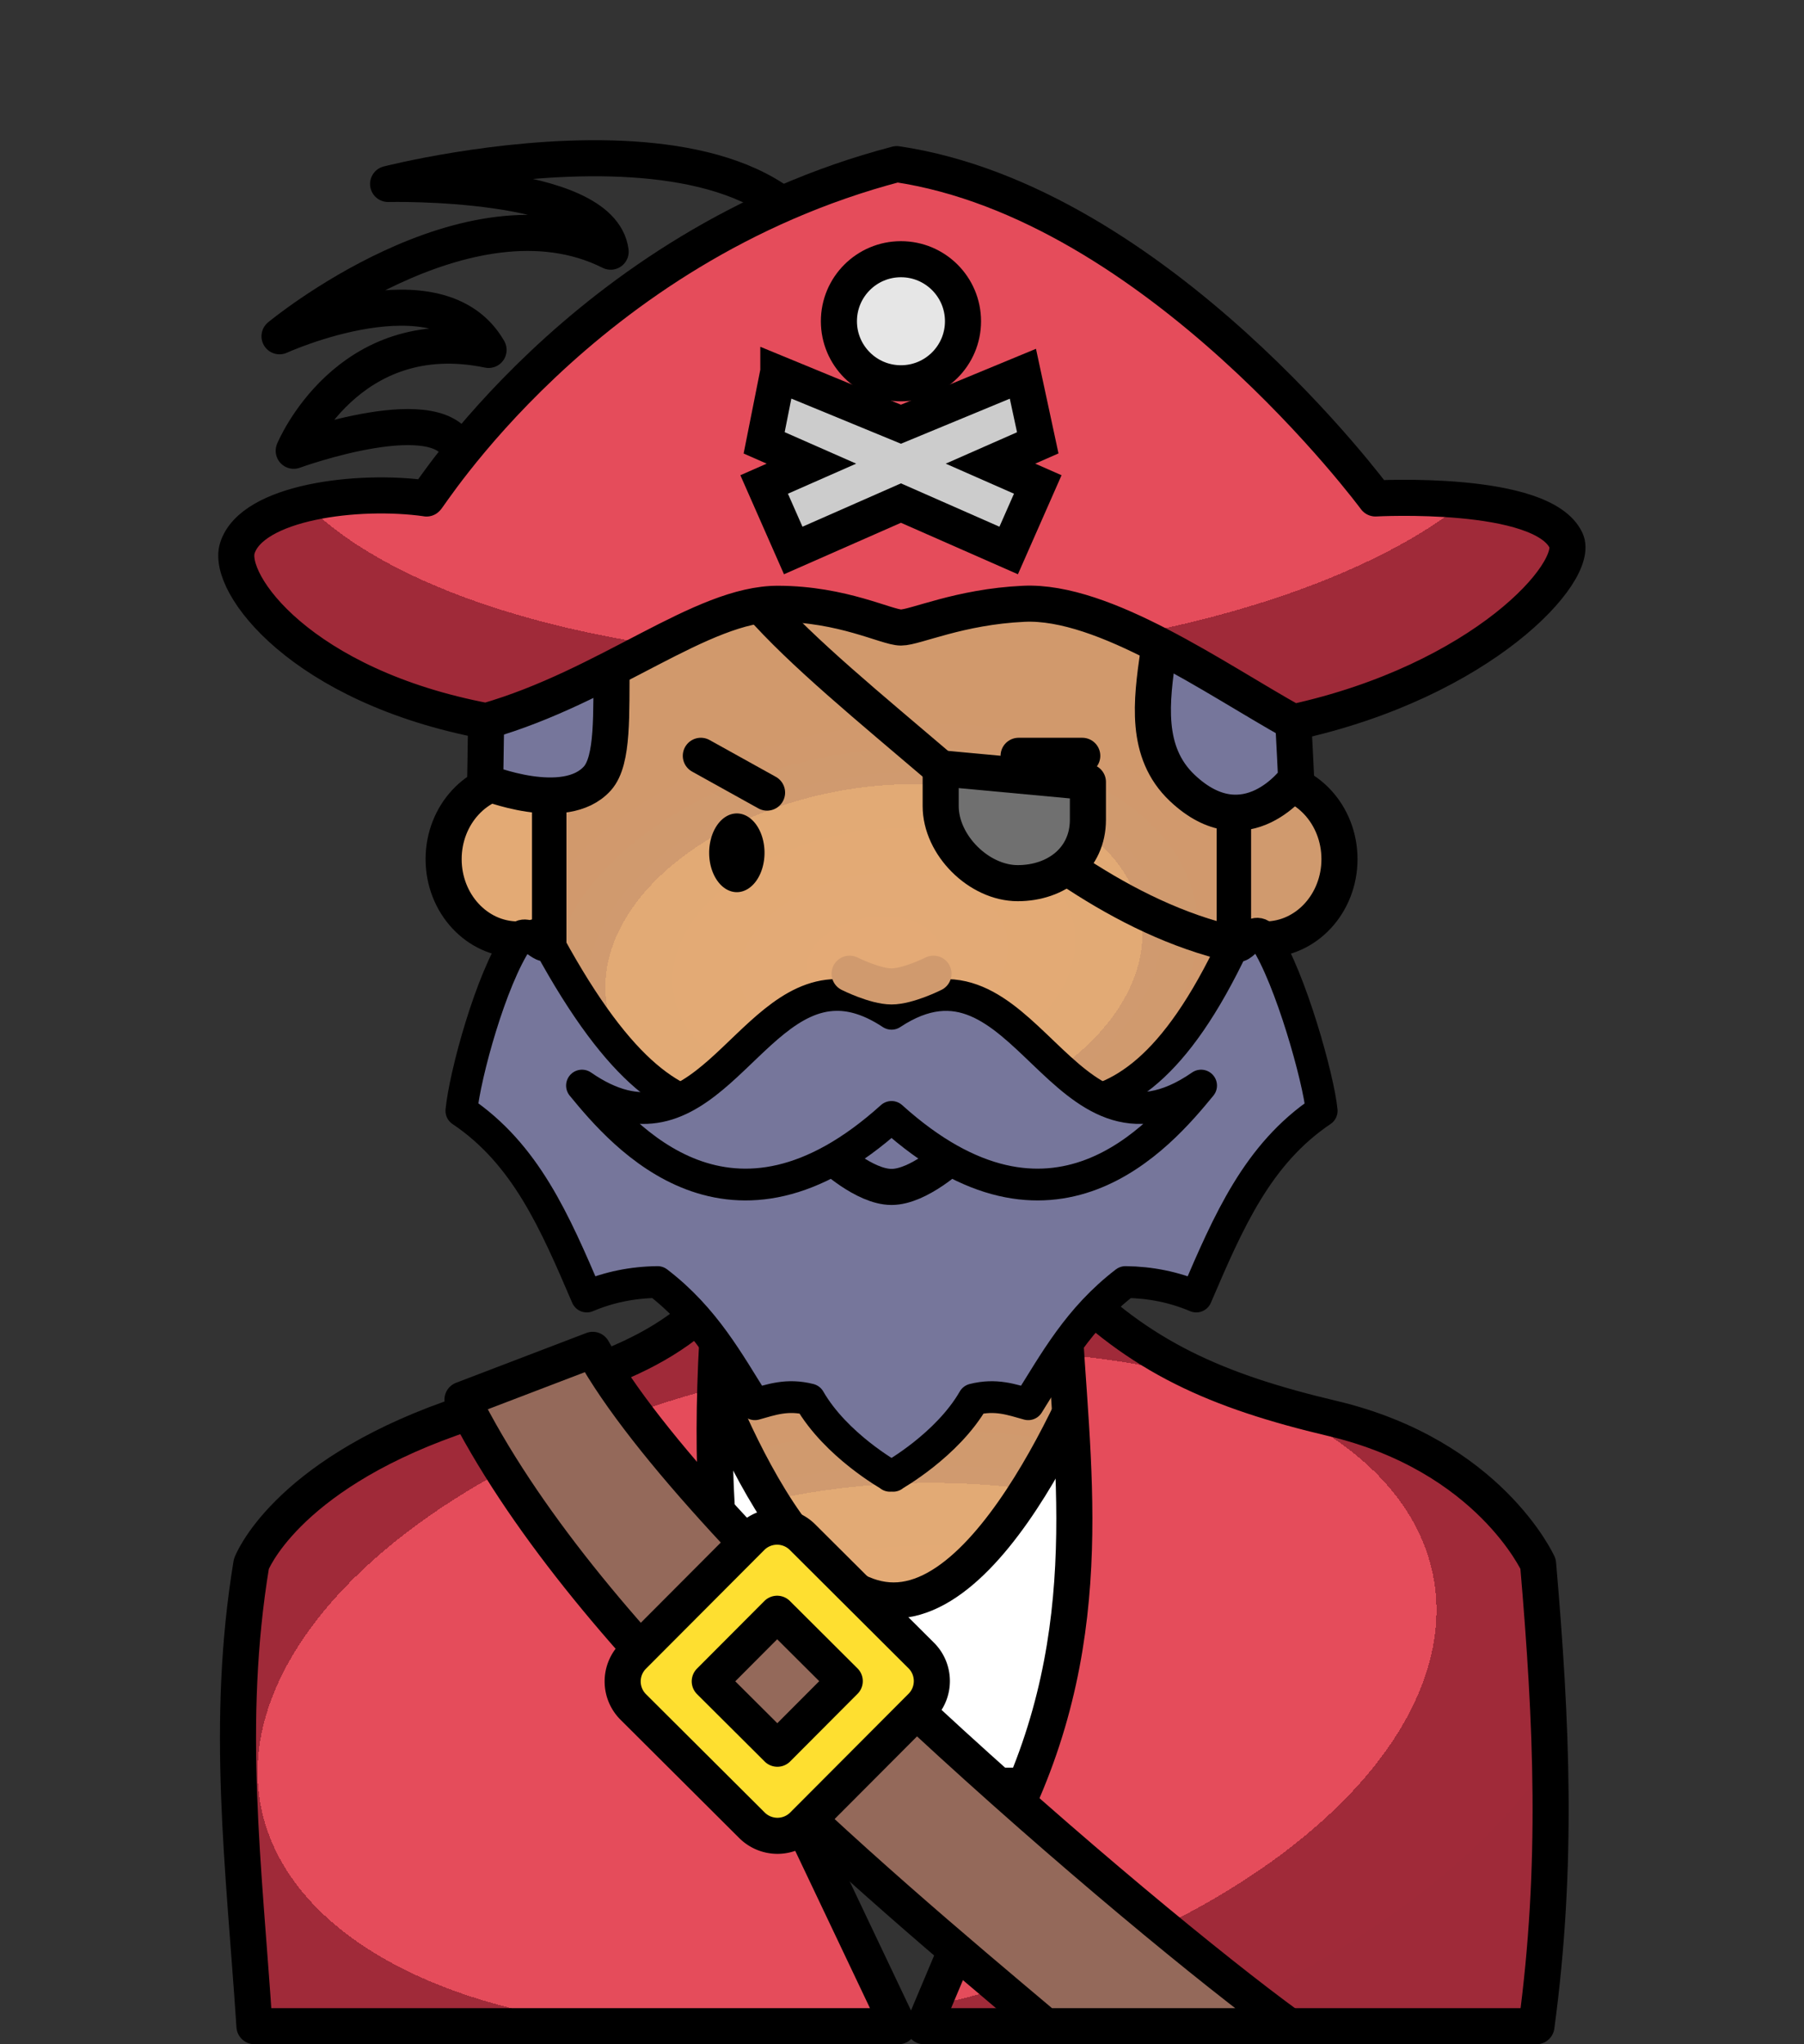 <?xml version="1.0" encoding="UTF-8" standalone="no"?>
<svg
   xmlns:osb="http://www.openswatchbook.org/uri/2009/osb"
   xmlns:dc="http://purl.org/dc/elements/1.1/"
   xmlns:cc="http://creativecommons.org/ns#"
   xmlns:rdf="http://www.w3.org/1999/02/22-rdf-syntax-ns#"
   xmlns:svg="http://www.w3.org/2000/svg"
   xmlns="http://www.w3.org/2000/svg"
   xmlns:xlink="http://www.w3.org/1999/xlink"
   xmlns:sodipodi="http://sodipodi.sourceforge.net/DTD/sodipodi-0.dtd"
   xmlns:inkscape="http://www.inkscape.org/namespaces/inkscape"
   width="150mm"
   height="170mm"
   viewBox="0 0 150 170"
   version="1.1"
   id="svg3147"
   inkscape:version="1.0 (4035a4fb49, 2020-05-01)"
   sodipodi:docname="pirate3.svg">
  <rect x="0" y="0" width="150" height="170" fill="#333333" stroke="none"/>
  <defs
     id="defs3141">
    <pattern
       patternUnits="userSpaceOnUse"
       width="8.713"
       height="7.611"
       patternTransform="translate(-2054.333,1959.279)"
       id="carreau-pt">
      <rect
         style="fill:#800000;fill-opacity:1;stroke:none;stroke-width:1.086;stroke-linecap:round;stroke-linejoin:round;stroke-miterlimit:4;stroke-dasharray:none;stop-color:#000000"
         id="rect119919"
         width="8.713"
         height="7.611"
         x="-2.2737368e-13"
         y="6.2746067e-06" />
      <path
         style="fill:#800000;stroke:#c11a1a;stroke-width:1.81;stroke-linecap:butt;stroke-linejoin:miter;stroke-miterlimit:4;stroke-dasharray:none;stroke-opacity:1"
         d="M 3.075,7.611 V 0"
         id="path119921" />
      <path
         style="fill:#c11a1a;fill-opacity:1;stroke:#c11a1a;stroke-width:1.81;stroke-linecap:butt;stroke-linejoin:miter;stroke-miterlimit:4;stroke-dasharray:none;stroke-opacity:1"
         d="M 1.3287401e-5,4.79 H 8.713"
         id="path119923" />
    </pattern>
    <pattern
       patternUnits="userSpaceOnUse"
       width="85"
       height="85"
       patternTransform="translate(-1862,1832)"
       id="pattern115842">
      <rect
         style="fill:#800000;fill-opacity:1;stroke:none;stroke-width:11.339;stroke-linecap:round;stroke-linejoin:round;stroke-miterlimit:4;stroke-dasharray:none;stop-color:#000000"
         id="rect104700"
         width="85"
         height="85"
         x="3.4178149e-05"
         y="0" />
      <path
         style="fill:#800000;stroke:#c11a1a;stroke-width:18.898;stroke-linecap:butt;stroke-linejoin:miter;stroke-miterlimit:4;stroke-dasharray:none;stroke-opacity:1"
         d="M 30,85 V 1.0187008e-5"
         id="path104779" />
      <path
         style="fill:#c11a1a;fill-opacity:1;stroke:#c11a1a;stroke-width:18.898;stroke-linecap:butt;stroke-linejoin:miter;stroke-miterlimit:4;stroke-dasharray:none;stroke-opacity:1"
         d="M 0,53.5 H 85"
         id="path107256" />
    </pattern>
    <pattern
       id="carreau-vert"
       patternTransform="translate(-4914.837,100.067)"
       height="8.541"
       width="9.515"
       patternUnits="userSpaceOnUse">
      <rect
         style="color:#000000;overflow:visible;fill:url(#linearGradient4920);fill-opacity:1;stroke:#3d662c;stroke-width:1.355;stroke-linecap:square;stroke-linejoin:miter;stroke-miterlimit:4;stroke-dasharray:none;stroke-opacity:1;stop-color:#000000"
         id="rect4918"
         width="8.16"
         height="7.186"
         x="0.678"
         y="0.678" />
    </pattern>
    <linearGradient
       y2="37.991"
       x2="-1234.215"
       y1="37.991"
       x1="-1248.374"
       gradientTransform="matrix(0.963,0,0,0.848,1201.063,-26.799)"
       gradientUnits="userSpaceOnUse"
       id="linearGradient4920"
       xlink:href="#linearGradient4905"
       inkscape:collect="always" />
    <linearGradient
       osb:paint="solid"
       id="linearGradient4905">
      <stop
         id="stop4903"
         offset="0"
         style="stop-color:#3f9320;stop-opacity:1;" />
    </linearGradient>
    <pattern
       id="pattern115842-0-4"
       patternTransform="translate(-1862,1832)"
       height="85"
       width="85"
       patternUnits="userSpaceOnUse">
      <rect
         y="0"
         x="3.4178149e-05"
         height="85"
         width="85"
         id="rect104700-3-5"
         style="fill:#800000;fill-opacity:1;stroke:none;stroke-width:11.339;stroke-linecap:round;stroke-linejoin:round;stroke-miterlimit:4;stroke-dasharray:none;stop-color:#000000" />
      <path
         id="path104779-9-5"
         d="M 30,85 V 1.0187008e-5"
         style="fill:#800000;stroke:#c11a1a;stroke-width:18.898;stroke-linecap:butt;stroke-linejoin:miter;stroke-miterlimit:4;stroke-dasharray:none;stroke-opacity:1" />
      <path
         id="path107256-5-6"
         d="M 0,53.5 H 85"
         style="fill:#c11a1a;fill-opacity:1;stroke:#c11a1a;stroke-width:18.898;stroke-linecap:butt;stroke-linejoin:miter;stroke-miterlimit:4;stroke-dasharray:none;stroke-opacity:1" />
    </pattern>
    <linearGradient
       inkscape:collect="always"
       id="linearGradient228518">
      <stop
         style="stop-color:#e4aa76;stop-opacity:1"
         offset="0"
         id="stop228510" />
      <stop
         id="stop228512"
         offset="0.707"
         style="stop-color:#e2aa75;stop-opacity:1" />
      <stop
         id="stop228514"
         offset="0.707"
         style="stop-color:#d09a6f;stop-opacity:1" />
      <stop
         style="stop-color:#d1996c;stop-opacity:1"
         offset="1"
         id="stop228516" />
    </linearGradient>
    <linearGradient
       id="linearGradient3789"
       inkscape:collect="always">
      <stop
         id="stop3785"
         offset="0"
         style="stop-color:#e54c5b;stop-opacity:1" />
      <stop
         style="stop-color:#e54c5b;stop-opacity:1"
         offset="0.63"
         id="stop3795" />
      <stop
         style="stop-color:#a02a39;stop-opacity:1"
         offset="0.63"
         id="stop3793" />
      <stop
         id="stop3787"
         offset="1"
         style="stop-color:#9f2a39;stop-opacity:1" />
    </linearGradient>
    <radialGradient
       inkscape:collect="always"
       xlink:href="#linearGradient228518"
       id="radialGradient5228-3-1"
       cx="-18.303"
       cy="-143.62"
       fx="-18.303"
       fy="-143.62"
       r="51.556"
       gradientTransform="matrix(1,0,0,0.572,95.711,226.321)"
       gradientUnits="userSpaceOnUse" />
    <radialGradient
       inkscape:collect="always"
       xlink:href="#linearGradient3789"
       id="radialGradient3918-3"
       gradientUnits="userSpaceOnUse"
       gradientTransform="matrix(1.5,-0.296,0.161,0.817,130.718,274.996)"
       cx="-21.698"
       cy="-172.317"
       fx="-21.698"
       fy="-172.317"
       r="51.556" />
    <radialGradient
       inkscape:collect="always"
       xlink:href="#linearGradient228518"
       id="radialGradient1872-4-64-5-4-4-0"
       cx="-211.76"
       cy="159.1"
       fx="-211.76"
       fy="159.1"
       r="29.964"
       gradientTransform="matrix(1.047,-0.181,0.12,0.668,182.383,-386.072)"
       gradientUnits="userSpaceOnUse" />
    <radialGradient
       inkscape:collect="always"
       xlink:href="#linearGradient3789"
       id="radialGradient3916-1"
       gradientUnits="userSpaceOnUse"
       gradientTransform="matrix(1.466,-0.047,0.02,0.63,14.279,-106.298)"
       cx="-17.984"
       cy="-292.264"
       fx="-17.984"
       fy="-292.264"
       r="58.07" />
  </defs>
  <sodipodi:namedview
     inkscape:snap-smooth-nodes="true"
     inkscape:object-paths="true"
     id="base"
     pagecolor="#ffffff"
     bordercolor="#666666"
     borderopacity="1.0"
     inkscape:pageopacity="0.0"
     inkscape:pageshadow="2"
     inkscape:zoom="0.35"
     inkscape:cx="456.37489"
     inkscape:cy="-188.16975"
     inkscape:document-units="mm"
     inkscape:current-layer="layer1"
     inkscape:document-rotation="0"
     showgrid="false"
     inkscape:window-width="1920"
     inkscape:window-height="1017"
     inkscape:window-x="-8"
     inkscape:window-y="-8"
     inkscape:window-maximized="1" />
  <g
     inkscape:label="Calque 1"
     inkscape:groupmode="layer"
     id="layer1">
    <path
       style="mix-blend-mode:normal;fill:#000000;fill-opacity:0;fill-rule:evenodd;stroke:#000000;stroke-width:3;stroke-linecap:round;stroke-linejoin:round;stroke-miterlimit:4;stroke-dasharray:none;stroke-opacity:1"
       d="M 69.754,26.715 C 69.231,5.833 32.27,15.299 32.27,15.299 c 0,0 17.745,-0.42 18.505,5.631 -11.847,-5.953 -27.533,7.034 -27.533,7.034 0,0 13.264,-6.042 17.381,1.137 C 28.886,26.663 24.422,37.486 24.422,37.486 c 0,0 12.577,-4.58 13.853,0.227 z"
       id="path4076"
       sodipodi:nodetypes="cccccccc" />
    <path
       sodipodi:nodetypes="cccccccsccc"
       d="m 61.657,90.898 v 14.325 c -5.824,8.507 -14.888,9.956 -24.19,13.267 -13.88,4.94 -13.392,12.097 -13.392,12.097 v 16.325 H 124.186 v -16.325 c 0,0 -0.371,-9.014 -13.392,-12.097 C 100.713,116.103 94.075,112.538 87.359,105.223 V 90.898 Z"
       style="mix-blend-mode:normal;fill:url(#radialGradient5228-3-1);fill-opacity:1;stroke:#000000;stroke-width:3;stroke-linecap:round;stroke-linejoin:round;stroke-miterlimit:4;stroke-dasharray:none;stroke-opacity:1;stop-color:#000000"
       id="rect8920-8-3-5-26-6-8" />
    <path
       id="rect8920-8-3-5-26-6-2-3"
       style="mix-blend-mode:normal;fill:#ffffff;fill-opacity:1;stroke:#000000;stroke-width:3;stroke-linecap:round;stroke-linejoin:round;stroke-miterlimit:4;stroke-dasharray:none;stroke-opacity:1;stop-color:#000000"
       d="m 57.411,109.878 c -5.547,4.573 -12.672,6.024 -19.944,8.612 -13.88,4.94 -13.392,12.097 -13.392,12.097 v 17.913 H 124.186 v -17.913 c 0,0 -0.372,-9.014 -13.392,-12.097 -7.66,-1.813 -13.332,-4.31 -18.56,-8.612 0,0 -8.267,23.217 -17.93,23.217 -9.662,0 -16.894,-23.217 -16.894,-23.217 z"
       sodipodi:nodetypes="csccccsczc" />
    <path
       id="rect8920-8-3-5-26-2-5-6"
       style="mix-blend-mode:normal;fill:url(#radialGradient3918-3);fill-opacity:1;stroke:#000000;stroke-width:3;stroke-linecap:round;stroke-linejoin:round;stroke-miterlimit:4;stroke-dasharray:none;stroke-opacity:1;stop-color:#000000"
       d="m 88.343,106.265 c 0.278,12.679 3.361,26.613 -3.019,42.042 L 76.825,168.5 h 50.928 c 1.806,-13.361 1.278,-25.185 0.137,-38.442 0,0 -4.075,-9.014 -17.096,-12.097 -9.589,-2.27 -16.063,-5.08 -22.451,-11.696 z m -28.425,1.192 c -5.804,6.564 -14.029,7.506 -22.451,10.504 -13.88,4.94 -16.567,12.097 -16.567,12.097 -2.189,13.288 -0.616,25.16 0.258,38.442 h 53.551 l -9.499,-20 c -3.801,-7.913 -7.067,-18.79 -5.292,-41.042 z"
       sodipodi:nodetypes="cccccsccsccccc" />
    <path
       style="mix-blend-mode:normal;fill:#94695a;fill-opacity:1;fill-rule:evenodd;stroke:#000000;stroke-width:3;stroke-linecap:round;stroke-linejoin:round;stroke-miterlimit:4;stroke-dasharray:none;stroke-opacity:1"
       d="m 38.455,116.395 10.829,-4.141 C 58.018,128.039 94.71,159.429 107.183,168.5 H 86.924 C 72.173,156.076 48.352,136.157 38.455,116.395 Z"
       id="path3839-8"
       sodipodi:nodetypes="ccccc" />
    <path
       id="path3848-2"
       d="m 52.649,137.711 a 3,3 0 0 0 0.007,4.243 l 9.87,9.838 a 3,3 0 0 0 4.243,-0.007 l 9.838,-9.87 a 3,3 0 0 0 -0.007,-4.243 l -9.87,-9.838 a 3,3 0 0 0 -4.243,0.007 z m 6.367,2.111 5.602,-5.621 5.621,5.602 -5.602,5.621 z"
       style="color:#000000;font-style:normal;font-variant:normal;font-weight:normal;font-stretch:normal;font-size:medium;line-height:normal;font-family:sans-serif;font-variant-ligatures:normal;font-variant-position:normal;font-variant-caps:normal;font-variant-numeric:normal;font-variant-alternates:normal;font-variant-east-asian:normal;font-feature-settings:normal;font-variation-settings:normal;text-indent:0;text-align:start;text-decoration:none;text-decoration-line:none;text-decoration-style:solid;text-decoration-color:#000000;letter-spacing:normal;word-spacing:normal;text-transform:none;writing-mode:lr-tb;direction:ltr;text-orientation:mixed;dominant-baseline:auto;baseline-shift:baseline;text-anchor:start;white-space:normal;shape-padding:0;shape-margin:0;inline-size:0;clip-rule:nonzero;display:inline;overflow:visible;visibility:visible;isolation:auto;mix-blend-mode:normal;color-interpolation:sRGB;color-interpolation-filters:linearRGB;solid-color:#000000;solid-opacity:1;vector-effect:none;fill:#fedf30;fill-opacity:1;fill-rule:nonzero;stroke:#000000;stroke-width:3;stroke-linecap:round;stroke-linejoin:round;stroke-miterlimit:4;stroke-dasharray:none;stroke-dashoffset:0;stroke-opacity:1;color-rendering:auto;image-rendering:auto;shape-rendering:auto;text-rendering:auto;enable-background:accumulate;stop-color:#000000" />
    <g
       id="g3971-5"
       transform="translate(92.897,321.334)"
       style="mix-blend-mode:normal">
      <ellipse
         ry="6.679"
         rx="6.176"
         cy="-249.887"
         cx="-49.834"
         id="path861-2-70-6-6-2-0-4"
         style="color:#000000;overflow:visible;mix-blend-mode:normal;fill:#e3aa75;fill-opacity:1;stroke:#000000;stroke-width:3;stroke-linecap:round;stroke-miterlimit:4;stroke-dasharray:none;stroke-opacity:1;stop-color:#000000" />
      <ellipse
         style="color:#000000;overflow:visible;mix-blend-mode:normal;fill:#d09a6e;fill-opacity:1;stroke:#000000;stroke-width:3;stroke-linecap:round;stroke-miterlimit:4;stroke-dasharray:none;stroke-opacity:1;stop-color:#000000"
         id="path861-0-6-5-2-8-5-2-2"
         cx="12.302"
         cy="-249.887"
         rx="6.176"
         ry="6.679" />
      <path
         id="rect1621-9-52-22-2-3-5"
         style="mix-blend-mode:normal;fill:url(#radialGradient1872-4-64-5-4-4-0);fill-opacity:1;stroke:#000000;stroke-width:2.863;stroke-linecap:round;stroke-linejoin:round;stop-color:#000000"
         d="m -18.766,-285.429 c 15.769,0 28.464,12.695 28.464,28.464 v 14.157 c 0,15.769 -12.695,28.464 -28.464,28.464 -15.769,0 -28.464,-12.695 -28.464,-28.464 v -14.157 c 0,-15.769 12.695,-28.464 28.464,-28.464 z"
         sodipodi:nodetypes="ssszsss" />
      <g
         id="g2407-6-9-70-9-3-9"
         transform="translate(190.97,-391.564)"
         style="mix-blend-mode:normal">
        <path
           sodipodi:arc-type="arc"
           sodipodi:open="true"
           sodipodi:end="6.2442187"
           sodipodi:start="0"
           sodipodi:ry="3.2740517"
           sodipodi:rx="2.3012009"
           sodipodi:cy="141.14864"
           sodipodi:cx="-222.59987"
           sodipodi:type="arc"
           id="path984-6-3-5-22-0-1-7"
           style="color:#000000;overflow:visible;fill:#000000;fill-opacity:1;stroke:none;stroke-width:3;stroke-linecap:round;stroke-linejoin:round;stroke-miterlimit:4;stroke-dasharray:none;stroke-opacity:1;stop-color:#000000"
           d="m -220.299,141.149 a 2.301,3.274 0 0 1 -2.279,3.274 2.301,3.274 0 0 1 -2.323,-3.21 2.301,3.274 0 0 1 2.234,-3.336 2.301,3.274 0 0 1 2.367,3.145" />
        <path
           style="color:#000000;overflow:visible;fill:#000000;fill-opacity:1;stroke:none;stroke-width:3;stroke-linecap:round;stroke-linejoin:round;stroke-miterlimit:4;stroke-dasharray:none;stroke-opacity:1;stop-color:#000000"
           id="path984-3-2-8-6-3-5-7-9"
           sodipodi:type="arc"
           sodipodi:cx="-196.87254"
           sodipodi:cy="141.14864"
           sodipodi:rx="2.3012009"
           sodipodi:ry="3.2740517"
           sodipodi:start="0"
           sodipodi:end="6.2442187"
           sodipodi:open="true"
           sodipodi:arc-type="arc"
           d="m -194.571,141.149 a 2.301,3.274 0 0 1 -2.279,3.274 2.301,3.274 0 0 1 -2.323,-3.21 2.301,3.274 0 0 1 2.234,-3.336 2.301,3.274 0 0 1 2.367,3.145" />
      </g>
      <path
         style="mix-blend-mode:normal;fill:none;stroke:#000000;stroke-width:3;stroke-linecap:round;stroke-linejoin:round;stroke-miterlimit:4;stroke-dasharray:none;stroke-opacity:1"
         d="m -8.201,-258.481 h 5.292"
         id="path66722-4-3-3-9-5-8" />
      <path
         style="mix-blend-mode:normal;fill:none;stroke:#000000;stroke-width:3;stroke-linecap:round;stroke-linejoin:round;stroke-miterlimit:4;stroke-dasharray:none;stroke-opacity:1"
         d="m -34.624,-258.481 5.507,3.06"
         id="path66722-1-5-7-8-7-1-1"
         sodipodi:nodetypes="cc" />
      <path
         style="mix-blend-mode:normal;fill:#76769b;fill-opacity:1;stroke:#000000;stroke-width:3;stroke-linecap:round;stroke-linejoin:round;stroke-miterlimit:4;stroke-dasharray:none;stroke-opacity:1"
         d="m -52.559,-256.294 c 0,0 6.643,2.702 9.335,-0.307 2.693,-3.009 -0.862,-15.685 3.96,-20.116 4.822,-4.431 12.929,6.339 21.441,6.603 8.511,0.264 12.297,-8.504 18.949,-5.653 6.652,2.851 -2.011,14.003 4.277,19.957 5.331,5.049 9.472,-0.756 9.472,-0.756 -0.448,-9.408 -0.951,-21.592 -7.451,-30.867 -7.364,-10.507 -43.836,-9.93 -52.284,0.765 -8.079,10.228 -7.5,21.196 -7.698,30.373 z"
         id="path622864-4-8-2"
         sodipodi:nodetypes="cszzzscssc" />
      <path
         sodipodi:nodetypes="cscscscsccc"
         d="m -57.436,-279.883 c -5.673,-0.811 -14.531,0.279 -15.729,4.145 -0.906,2.924 5.303,11.459 20.692,14.37 10.14,-2.912 17.895,-9.773 24.276,-9.755 5.375,0.015 9.031,1.974 10.214,1.974 1.183,0 4.845,-1.726 10.214,-1.974 6.69,-0.309 15.901,6.23 22.4,9.854 15.747,-3.438 23.896,-12.544 22.686,-15.124 -1.992,-4.249 -15.848,-3.49 -15.848,-3.49 0,0 -18.128,-24.583 -39.802,-27.802 -26.18,6.867 -39.211,28.236 -39.103,27.802 z"
         style="mix-blend-mode:normal;fill:url(#radialGradient3916-1);fill-opacity:1;fill-rule:evenodd;stroke:#000000;stroke-width:3;stroke-linecap:round;stroke-linejoin:round;stroke-miterlimit:4;stroke-dasharray:none;stroke-opacity:1"
         id="path5152-5-4" />
      <circle
         r="5.159"
         cy="-294.619"
         cx="-17.984"
         id="path5172-9-5"
         style="color:#000000;overflow:visible;mix-blend-mode:normal;fill:#e6e6e6;fill-opacity:1;stroke:#000000;stroke-width:3;stroke-linecap:round;stroke-linejoin:round;stroke-miterlimit:4;stroke-dasharray:none;stroke-opacity:1;stop-color:#000000" />
      <g
         transform="translate(2.815,-11.044)"
         style="mix-blend-mode:normal;fill:#cccccc"
         id="g5205-9-5">
        <path
           id="path5207-3-8"
           d="m -31.337,-267.257 20.333,-8.953"
           style="color:#000000;font-style:normal;font-variant:normal;font-weight:normal;font-stretch:normal;font-size:medium;line-height:normal;font-family:sans-serif;font-variant-ligatures:normal;font-variant-position:normal;font-variant-caps:normal;font-variant-numeric:normal;font-variant-alternates:normal;font-variant-east-asian:normal;font-feature-settings:normal;font-variation-settings:normal;text-indent:0;text-align:start;text-decoration:none;text-decoration-line:none;text-decoration-style:solid;text-decoration-color:#000000;letter-spacing:normal;word-spacing:normal;text-transform:none;writing-mode:lr-tb;direction:ltr;text-orientation:mixed;dominant-baseline:auto;baseline-shift:baseline;text-anchor:start;white-space:normal;shape-padding:0;shape-margin:0;inline-size:0;clip-rule:nonzero;display:inline;overflow:visible;visibility:visible;isolation:auto;mix-blend-mode:normal;color-interpolation:sRGB;color-interpolation-filters:linearRGB;solid-color:#000000;solid-opacity:1;vector-effect:none;fill:#cccccc;fill-opacity:1;fill-rule:evenodd;stroke:none;stroke-width:6;stroke-linecap:round;stroke-linejoin:miter;stroke-miterlimit:4;stroke-dasharray:none;stroke-dashoffset:0;stroke-opacity:1;color-rendering:auto;image-rendering:auto;shape-rendering:auto;text-rendering:auto;enable-background:accumulate;stop-color:#000000;stop-opacity:1" />
        <path
           sodipodi:nodetypes="ccccccccccccccc"
           d="m -30.994,-279.21 -0.037,5.3e-4 -1.143,5.746 3.931,1.731 -3.931,1.731 2.418,5.49 8.957,-3.943 8.957,3.943 2.418,-5.49 -3.931,-1.731 3.931,-1.731 -1.236,-5.746 -10.139,4.198 -10.195,-4.199 z"
           style="color:#000000;font-style:normal;font-variant:normal;font-weight:normal;font-stretch:normal;font-size:medium;line-height:normal;font-family:sans-serif;font-variant-ligatures:normal;font-variant-position:normal;font-variant-caps:normal;font-variant-numeric:normal;font-variant-alternates:normal;font-variant-east-asian:normal;font-feature-settings:normal;font-variation-settings:normal;text-indent:0;text-align:start;text-decoration:none;text-decoration-line:none;text-decoration-style:solid;text-decoration-color:#000000;letter-spacing:normal;word-spacing:normal;text-transform:none;writing-mode:lr-tb;direction:ltr;text-orientation:mixed;dominant-baseline:auto;baseline-shift:baseline;text-anchor:start;white-space:normal;shape-padding:0;shape-margin:0;inline-size:0;clip-rule:nonzero;display:inline;overflow:visible;visibility:visible;isolation:auto;mix-blend-mode:normal;color-interpolation:sRGB;color-interpolation-filters:linearRGB;solid-color:#000000;solid-opacity:1;vector-effect:none;fill:#cccccc;fill-opacity:1;fill-rule:evenodd;stroke:#000000;stroke-width:3;stroke-linecap:round;stroke-linejoin:miter;stroke-miterlimit:4;stroke-dasharray:none;stroke-dashoffset:0;stroke-opacity:1;color-rendering:auto;image-rendering:auto;shape-rendering:auto;text-rendering:auto;enable-background:accumulate;stop-color:#000000;stop-opacity:1"
           id="path5209-3-5" />
      </g>
      <g
         transform="translate(2.815,-11.044)"
         style="mix-blend-mode:normal;fill:#e6e6e6"
         id="g5199-4-4">
        <path
           id="path5201-3-3"
           d="m -11.003,-267.257 -20.333,-8.953"
           style="color:#000000;font-style:normal;font-variant:normal;font-weight:normal;font-stretch:normal;font-size:medium;line-height:normal;font-family:sans-serif;font-variant-ligatures:normal;font-variant-position:normal;font-variant-caps:normal;font-variant-numeric:normal;font-variant-alternates:normal;font-variant-east-asian:normal;font-feature-settings:normal;font-variation-settings:normal;text-indent:0;text-align:start;text-decoration:none;text-decoration-line:none;text-decoration-style:solid;text-decoration-color:#000000;letter-spacing:normal;word-spacing:normal;text-transform:none;writing-mode:lr-tb;direction:ltr;text-orientation:mixed;dominant-baseline:auto;baseline-shift:baseline;text-anchor:start;white-space:normal;shape-padding:0;shape-margin:0;inline-size:0;clip-rule:nonzero;display:inline;overflow:visible;visibility:visible;isolation:auto;mix-blend-mode:normal;color-interpolation:sRGB;color-interpolation-filters:linearRGB;solid-color:#000000;solid-opacity:1;vector-effect:none;fill:#e6e6e6;fill-opacity:1;fill-rule:evenodd;stroke:none;stroke-width:6;stroke-linecap:round;stroke-linejoin:miter;stroke-miterlimit:4;stroke-dasharray:none;stroke-dashoffset:0;stroke-opacity:1;color-rendering:auto;image-rendering:auto;shape-rendering:auto;text-rendering:auto;enable-background:accumulate;stop-color:#000000;stop-opacity:1" />
      </g>
      <path
         sodipodi:nodetypes="cscccccccccccccccsccc"
         d="m -47.231,-242.808 c -0.564,0.68 -1.815,-1.561 -2.604,-0.4 -2.249,3.311 -4.406,11.258 -4.699,14.251 5.342,3.594 7.748,9.188 10.429,15.443 1.835,-0.78 3.796,-1.18 5.883,-1.204 3.929,3.018 5.869,6.632 8.089,10.162 1.373,-0.383 2.687,-0.869 4.546,-0.401 2.193,3.812 6.686,6.331 6.686,6.331 v 0.021 l 0.133,-0.008 0.134,0.008 v -0.021 c 0,0 4.493,-2.518 6.686,-6.331 1.859,-0.467 3.173,0.019 4.546,0.401 2.22,-3.53 4.161,-7.144 8.089,-10.162 2.087,0.023 4.048,0.424 5.883,1.204 2.681,-6.255 5.087,-11.849 10.429,-15.443 -0.267,-2.728 -2.601,-11.028 -4.699,-14.251 -1.011,-1.553 -1.897,1.252 -2.604,0.4 -9.831,20.828 -18.124,10.74 -28.464,13.45 -10.34,-2.71 -16.509,8.441 -28.464,-13.45 z"
         style="mix-blend-mode:normal;fill:#76769b;fill-opacity:1;fill-rule:evenodd;stroke:#000000;stroke-width:2.643;stroke-linecap:round;stroke-linejoin:round;stroke-miterlimit:4;stroke-dasharray:none;stroke-opacity:1"
         id="path3931-7-2" />
      <g
         transform="matrix(-1,0,0,1,-37.533,-1e-5)"
         id="g3882-8">
        <path
           sodipodi:nodetypes="csc"
           id="path3440-9-2"
           d="m -47.231,-242.808 c 9.372,-2.17 17.234,-8.536 24.378,-14.633 5.893,-5.029 11.53,-9.631 15.083,-13.682"
           style="mix-blend-mode:normal;fill:none;fill-rule:evenodd;stroke:#000000;stroke-width:3;stroke-linecap:butt;stroke-linejoin:miter;stroke-miterlimit:4;stroke-dasharray:none;stroke-opacity:1" />
        <path
           sodipodi:nodetypes="cssscc"
           d="m -35.094,-256.304 v 3.145 c 0,3.234 2.603,5.269 5.836,5.269 3.234,0 6.406,-3.172 6.406,-6.406 v -3.145 z"
           style="color:#000000;overflow:visible;mix-blend-mode:normal;fill:#707070;fill-opacity:1;stroke:#000000;stroke-width:3;stroke-linecap:round;stroke-linejoin:round;stroke-miterlimit:4;stroke-dasharray:none;stop-color:#000000"
           id="rect3453-1-0" />
      </g>
      <path
         style="mix-blend-mode:normal;fill:none;stroke:#000000;stroke-width:3;stroke-linecap:round;stroke-linejoin:miter;stroke-miterlimit:4;stroke-dasharray:none;stroke-opacity:1"
         d="m -23.841,-225.274 c 0,0 2.805,2.646 5.074,2.646 2.27,0 5.074,-2.646 5.074,-2.646"
         id="path2252-47-2-6-6-9-3"
         sodipodi:nodetypes="czc" />
      <path
         d="m -23.351,-238.593 c -7.628,0.073 -11.226,14.418 -21.154,7.536 3.433,4.188 12.359,14.681 25.738,2.607 13.379,12.074 22.306,1.581 25.739,-2.607 -11.719,8.123 -14.619,-13.327 -25.739,-5.97 -1.7,-1.124 -3.208,-1.58 -4.585,-1.566 z"
         style="mix-blend-mode:normal;fill:#76769b;fill-opacity:1;fill-rule:evenodd;stroke:#000000;stroke-width:2.643;stroke-linecap:round;stroke-linejoin:round;stroke-miterlimit:4;stroke-dasharray:none;stroke-opacity:1"
         id="path3913-2-3" />
      <path
         style="mix-blend-mode:normal;fill:none;fill-opacity:1;stroke:#d09a6e;stroke-width:3;stroke-linecap:round;stroke-linejoin:miter;stroke-miterlimit:4;stroke-dasharray:none;stroke-opacity:1"
         d="m -22.253,-240.361 c 0,0 2.102,1.058 3.487,1.058 1.384,0 3.487,-1.058 3.487,-1.058"
         id="path2252-4-5-4-1-9-8-9"
         sodipodi:nodetypes="czc" />
    </g>
  </g>
</svg>

